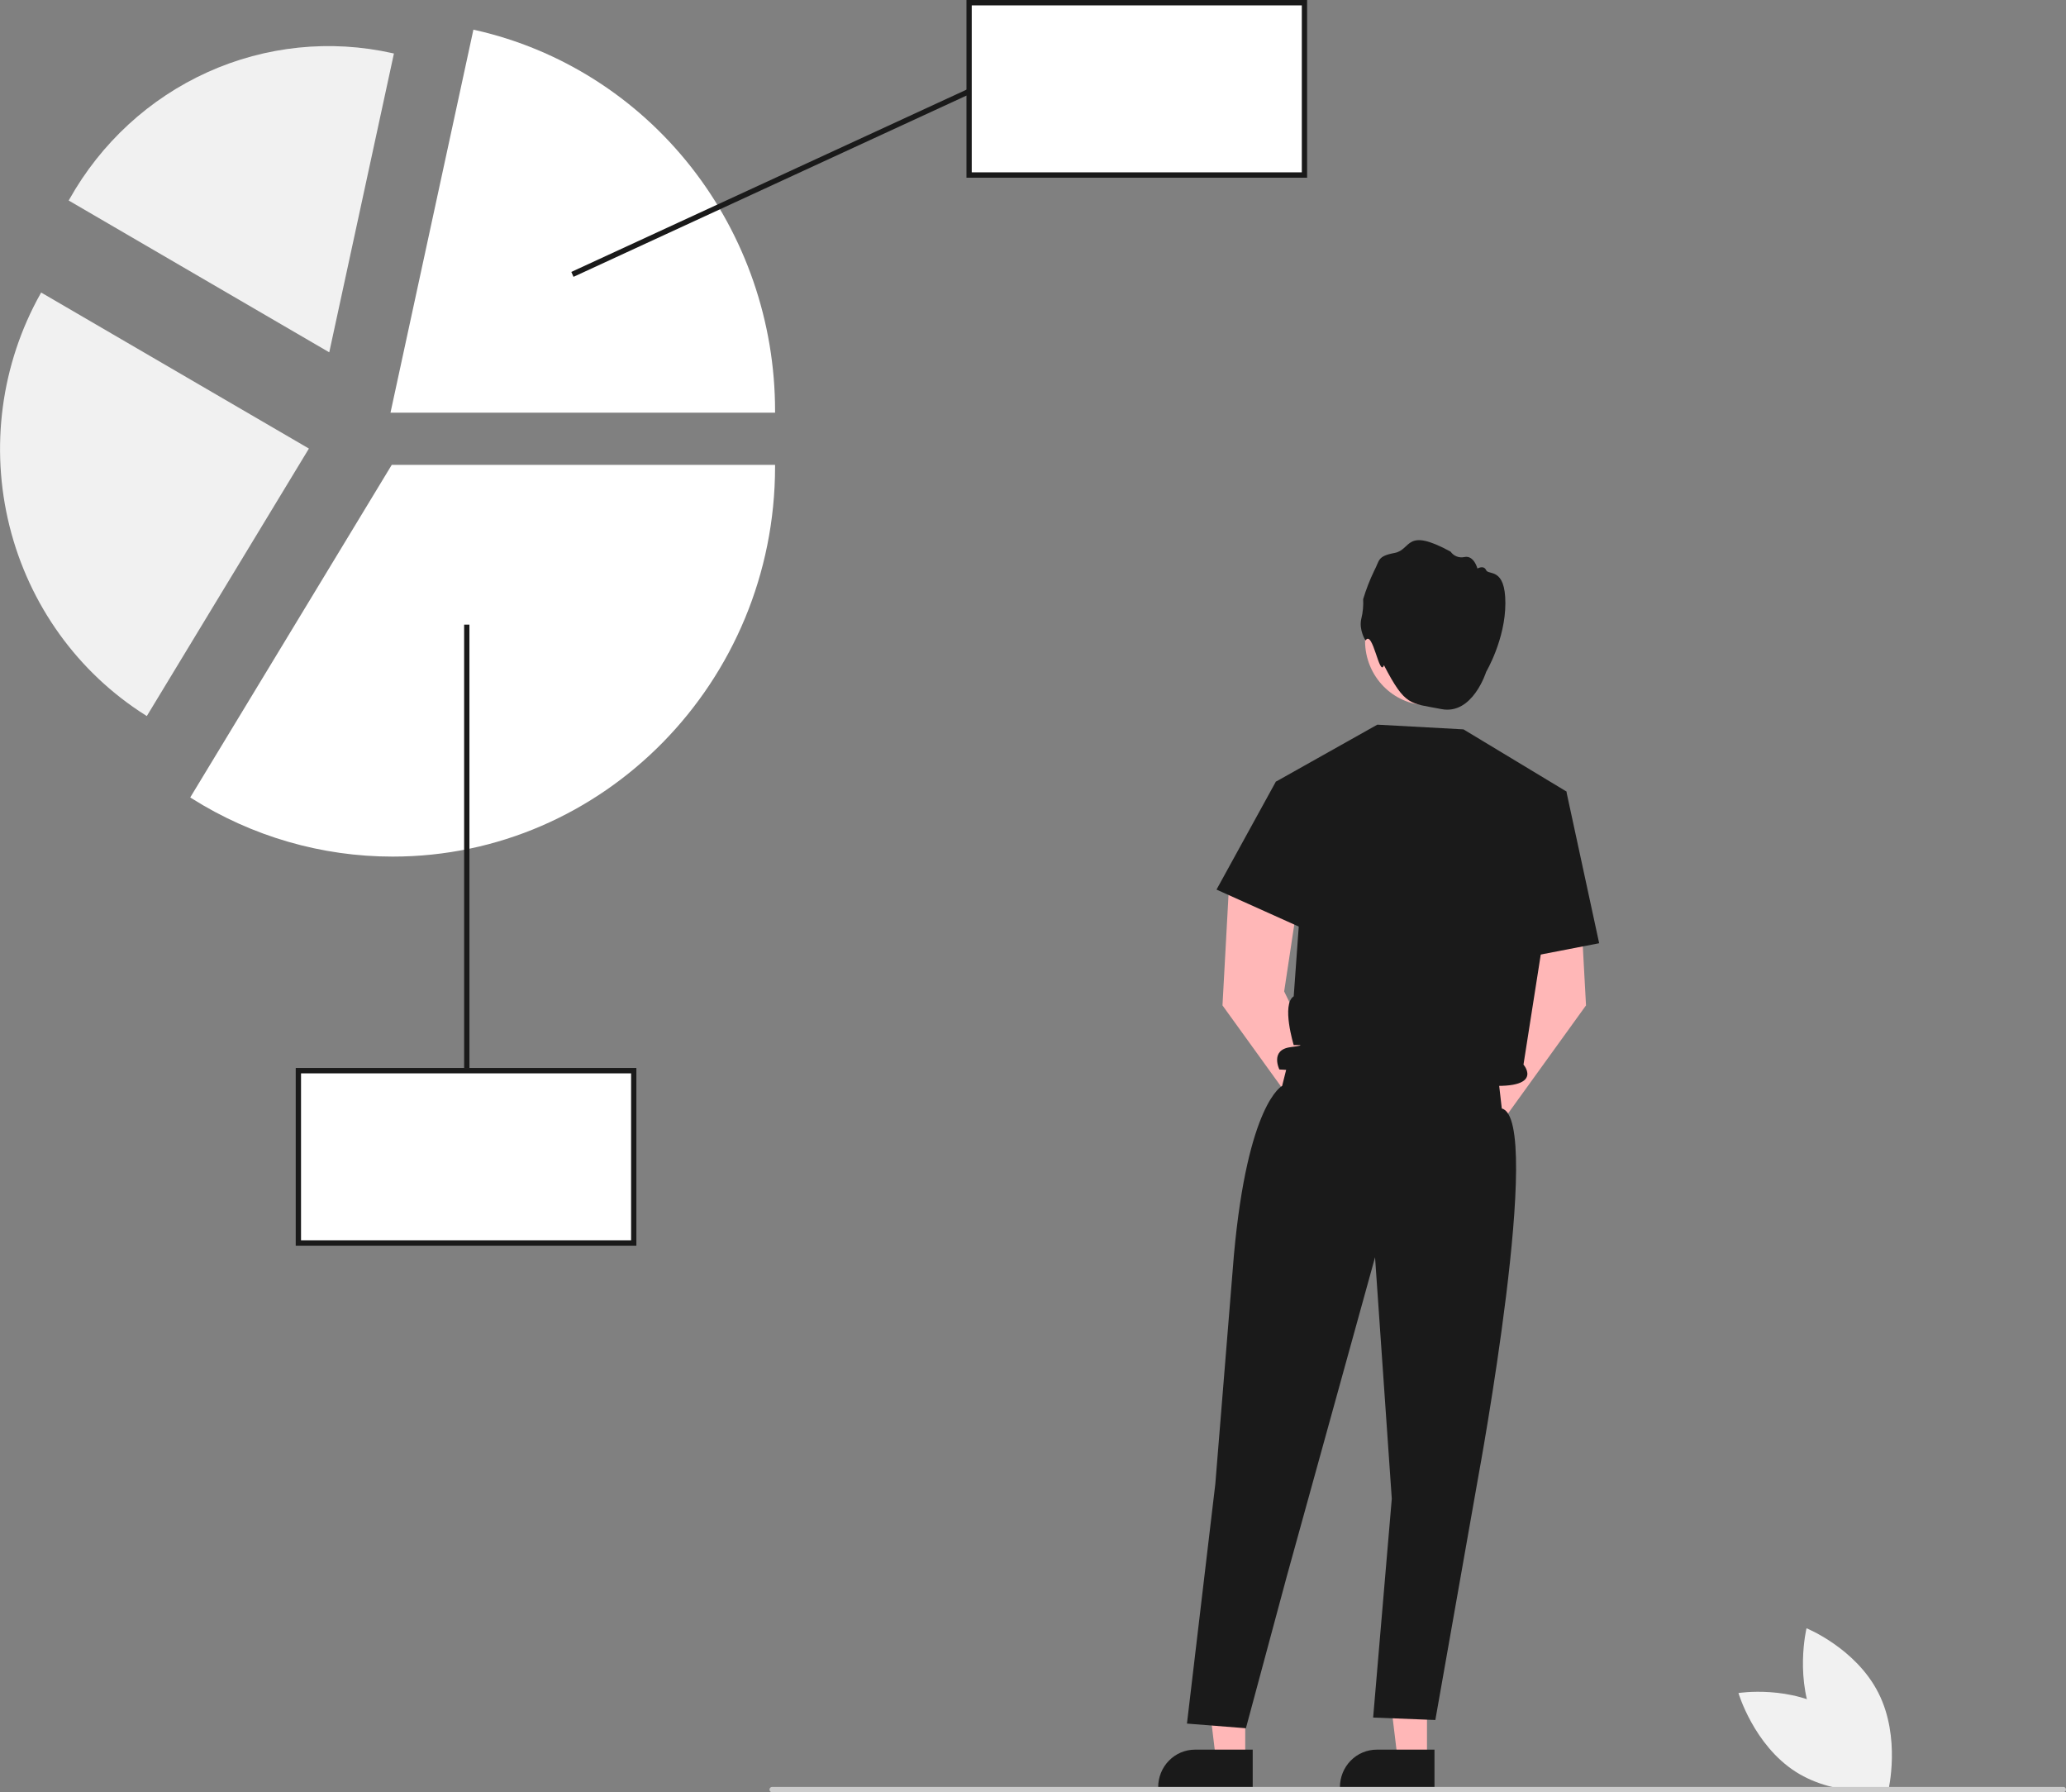 <svg width="98" height="85" viewBox="0 0 98 85" fill="none" xmlns="http://www.w3.org/2000/svg">
<rect x="0" y="0" width="98" height="85" fill="#808080" stroke="none"/>
<g clip-path="url(#clip0_155_4384)">
<path d="M86.159 81.838C87.231 83.962 89.572 84.91 89.572 84.91C89.572 84.91 90.177 82.416 89.105 80.293C88.034 78.169 85.692 77.221 85.692 77.221C85.692 77.221 85.087 79.715 86.159 81.838Z" fill="#F1F1F1"/>
<path d="M86.936 81.162C88.919 82.433 89.645 84.893 89.645 84.893C89.645 84.893 87.156 85.293 85.173 84.023C83.19 82.752 82.463 80.292 82.463 80.292C82.463 80.292 84.953 79.892 86.936 81.162Z" fill="#F1F1F1"/>
<path d="M59.067 83.44H57.676L57.015 77.971L59.067 77.971L59.067 83.44Z" fill="#FFB7B7"/>
<path d="M59.422 84.814L54.938 84.814V84.756C54.938 84.284 55.121 83.832 55.449 83.498C55.776 83.164 56.22 82.977 56.683 82.977L59.422 82.977L59.422 84.814Z" fill="#1A1A1A"/>
<path d="M67.689 83.44H66.298L65.636 77.971L67.689 77.971L67.689 83.44Z" fill="#FFB7B7"/>
<path d="M68.044 84.814L63.559 84.814V84.756C63.559 84.284 63.743 83.832 64.07 83.498C64.398 83.164 64.842 82.977 65.305 82.977L68.044 82.977L68.044 84.814Z" fill="#1A1A1A"/>
<path d="M63.65 52.632L60.914 47.018L61.618 42.361L58.329 41.435L57.988 47.681L62.255 53.592C62.224 53.814 62.257 54.04 62.349 54.242C62.442 54.445 62.59 54.616 62.776 54.734C62.962 54.853 63.178 54.914 63.397 54.91C63.617 54.906 63.83 54.837 64.012 54.712C64.194 54.587 64.336 54.411 64.421 54.205C64.507 53.999 64.532 53.773 64.494 53.552C64.456 53.332 64.356 53.128 64.206 52.965C64.056 52.801 63.863 52.686 63.65 52.632Z" fill="#FFB7B7"/>
<path d="M69.57 52.632L72.306 47.018L71.602 42.361L74.892 41.435L75.232 47.681L70.966 53.592C70.996 53.814 70.963 54.04 70.871 54.242C70.778 54.445 70.63 54.616 70.444 54.734C70.258 54.853 70.042 54.914 69.823 54.91C69.604 54.906 69.39 54.837 69.209 54.712C69.027 54.587 68.884 54.411 68.799 54.205C68.713 53.999 68.688 53.773 68.726 53.552C68.765 53.332 68.865 53.128 69.014 52.965C69.164 52.801 69.357 52.686 69.57 52.632Z" fill="#FFB7B7"/>
<path d="M67.743 33.445C69.397 33.445 70.737 32.079 70.737 30.393C70.737 28.708 69.397 27.342 67.743 27.342C66.091 27.342 64.751 28.708 64.751 30.393C64.751 32.079 66.091 33.445 67.743 33.445Z" fill="#FFB9B9"/>
<path d="M64.773 30.376C64.773 30.376 64.449 29.88 64.573 29.345C64.648 29.041 64.678 28.728 64.661 28.415C64.801 27.952 64.976 27.5 65.186 27.065C65.448 26.581 65.323 26.378 66.147 26.225C66.972 26.072 66.634 24.977 68.808 26.161C68.881 26.266 68.983 26.346 69.101 26.391C69.219 26.436 69.347 26.445 69.469 26.416C69.919 26.327 70.082 26.963 70.082 26.963C70.082 26.963 70.381 26.785 70.494 27.04C70.606 27.295 71.407 26.887 71.407 28.606C71.407 30.325 70.496 31.861 70.496 31.861C70.496 31.861 69.855 33.921 68.369 33.628C66.882 33.335 66.667 33.513 65.646 31.546C65.437 32.161 65.116 29.828 64.773 30.376Z" fill="#1A1A1A"/>
<path d="M61.165 50.111L60.818 51.499C60.818 51.499 59.183 52.304 58.529 59.535L57.648 70.378L56.303 81.741L59.099 81.962L61.037 74.763L65.225 59.626L66.019 71.077L65.135 81.455L68.085 81.571L70.127 70.005C70.127 70.005 73.255 53.064 71.237 52.571L71.034 50.805L61.165 50.111Z" fill="#1A1A1A"/>
<path d="M60.518 37.072L65.333 34.367L69.419 34.59L74.3 37.535L72.266 50.488C72.266 50.488 73.432 51.818 69.907 51.427C66.383 51.037 60.687 50.72 60.687 50.72C60.687 50.72 60.229 49.794 61.207 49.663C62.186 49.533 61.367 49.564 61.367 49.564C61.367 49.564 60.776 47.628 61.367 47.251L61.654 43.275L60.518 37.072Z" fill="#1A1A1A"/>
<path d="M61.845 37.273L60.518 37.072L57.705 42.189L62.275 44.243L61.845 37.273Z" fill="#1A1A1A"/>
<path d="M72.736 38.199L74.3 37.535L75.856 44.733L71.634 45.549L72.736 38.199Z" fill="#1A1A1A"/>
<path d="M36.625 84.999H97.875C97.908 84.999 97.94 84.986 97.963 84.962C97.987 84.938 98 84.906 98 84.872C98 84.838 97.987 84.805 97.963 84.781C97.94 84.758 97.908 84.744 97.875 84.744H36.625C36.592 84.744 36.56 84.758 36.537 84.781C36.513 84.805 36.5 84.838 36.5 84.872C36.5 84.906 36.513 84.938 36.537 84.962C36.56 84.986 36.592 84.999 36.625 84.999Z" fill="#CBCBCB"/>
<path d="M30.061 50.775H14.154V58.948H30.061V50.775Z" fill="white"/>
<path d="M28.182 52.867H16.033V53.287H28.182V52.867Z" fill="white"/>
<path d="M28.182 54.652H16.033V55.072H28.182V54.652Z" fill="white"/>
<path d="M28.182 56.438H16.033V56.857H28.182V56.438Z" fill="white"/>
<path d="M30.186 59.077H14.028V50.648H30.186V59.077ZM14.279 58.821H29.936V50.904H14.279V58.821Z" fill="#1A1A1A"/>
<path d="M18.63 40.624C15.262 40.627 11.961 39.671 9.097 37.865L9.024 37.819L9.069 37.744L18.582 22.047H36.765V22.134C36.765 32.329 28.63 40.624 18.63 40.624Z" fill="white"/>
<path d="M6.964 33.959L6.906 33.922C3.696 31.899 1.382 28.684 0.452 24.955C-0.479 21.227 0.047 17.275 1.918 13.934L1.952 13.873L14.653 21.273L6.964 33.959Z" fill="#F1F1F1"/>
<path d="M36.765 19.57H18.523L22.456 1.406L22.539 1.425C26.573 2.334 30.181 4.619 32.768 7.902C35.355 11.186 36.765 15.271 36.765 19.482V19.57Z" fill="white"/>
<path d="M15.618 16.709L3.258 9.509L3.292 9.45C4.79 6.781 7.085 4.67 9.843 3.424C12.6 2.178 15.676 1.862 18.621 2.523L18.686 2.537L15.618 16.709Z" fill="#F1F1F1"/>
<path d="M61.876 0.127H45.969V8.3H61.876V0.127Z" fill="white"/>
<path d="M59.997 2.221H47.849V2.641H59.997V2.221Z" fill="white"/>
<path d="M59.997 4.004H47.849V4.424H59.997V4.004Z" fill="white"/>
<path d="M59.997 5.789H47.849V6.209H59.997V5.789Z" fill="white"/>
<path d="M62.002 8.428H45.844V0H62.002V8.428ZM46.094 8.173H61.751V0.255H46.094V8.173Z" fill="#1A1A1A"/>
<path d="M22.267 29.623H22.016V50.648H22.267V29.623Z" fill="#1A1A1A"/>
<path d="M45.907 4.224L27.101 12.896L27.204 13.129L46.01 4.457L45.907 4.224Z" fill="#1A1A1A"/>
</g>
<defs>
<clipPath id="clip0_155_4384">
<rect width="98" height="85" fill="white"/>
</clipPath>
</defs>
</svg>
